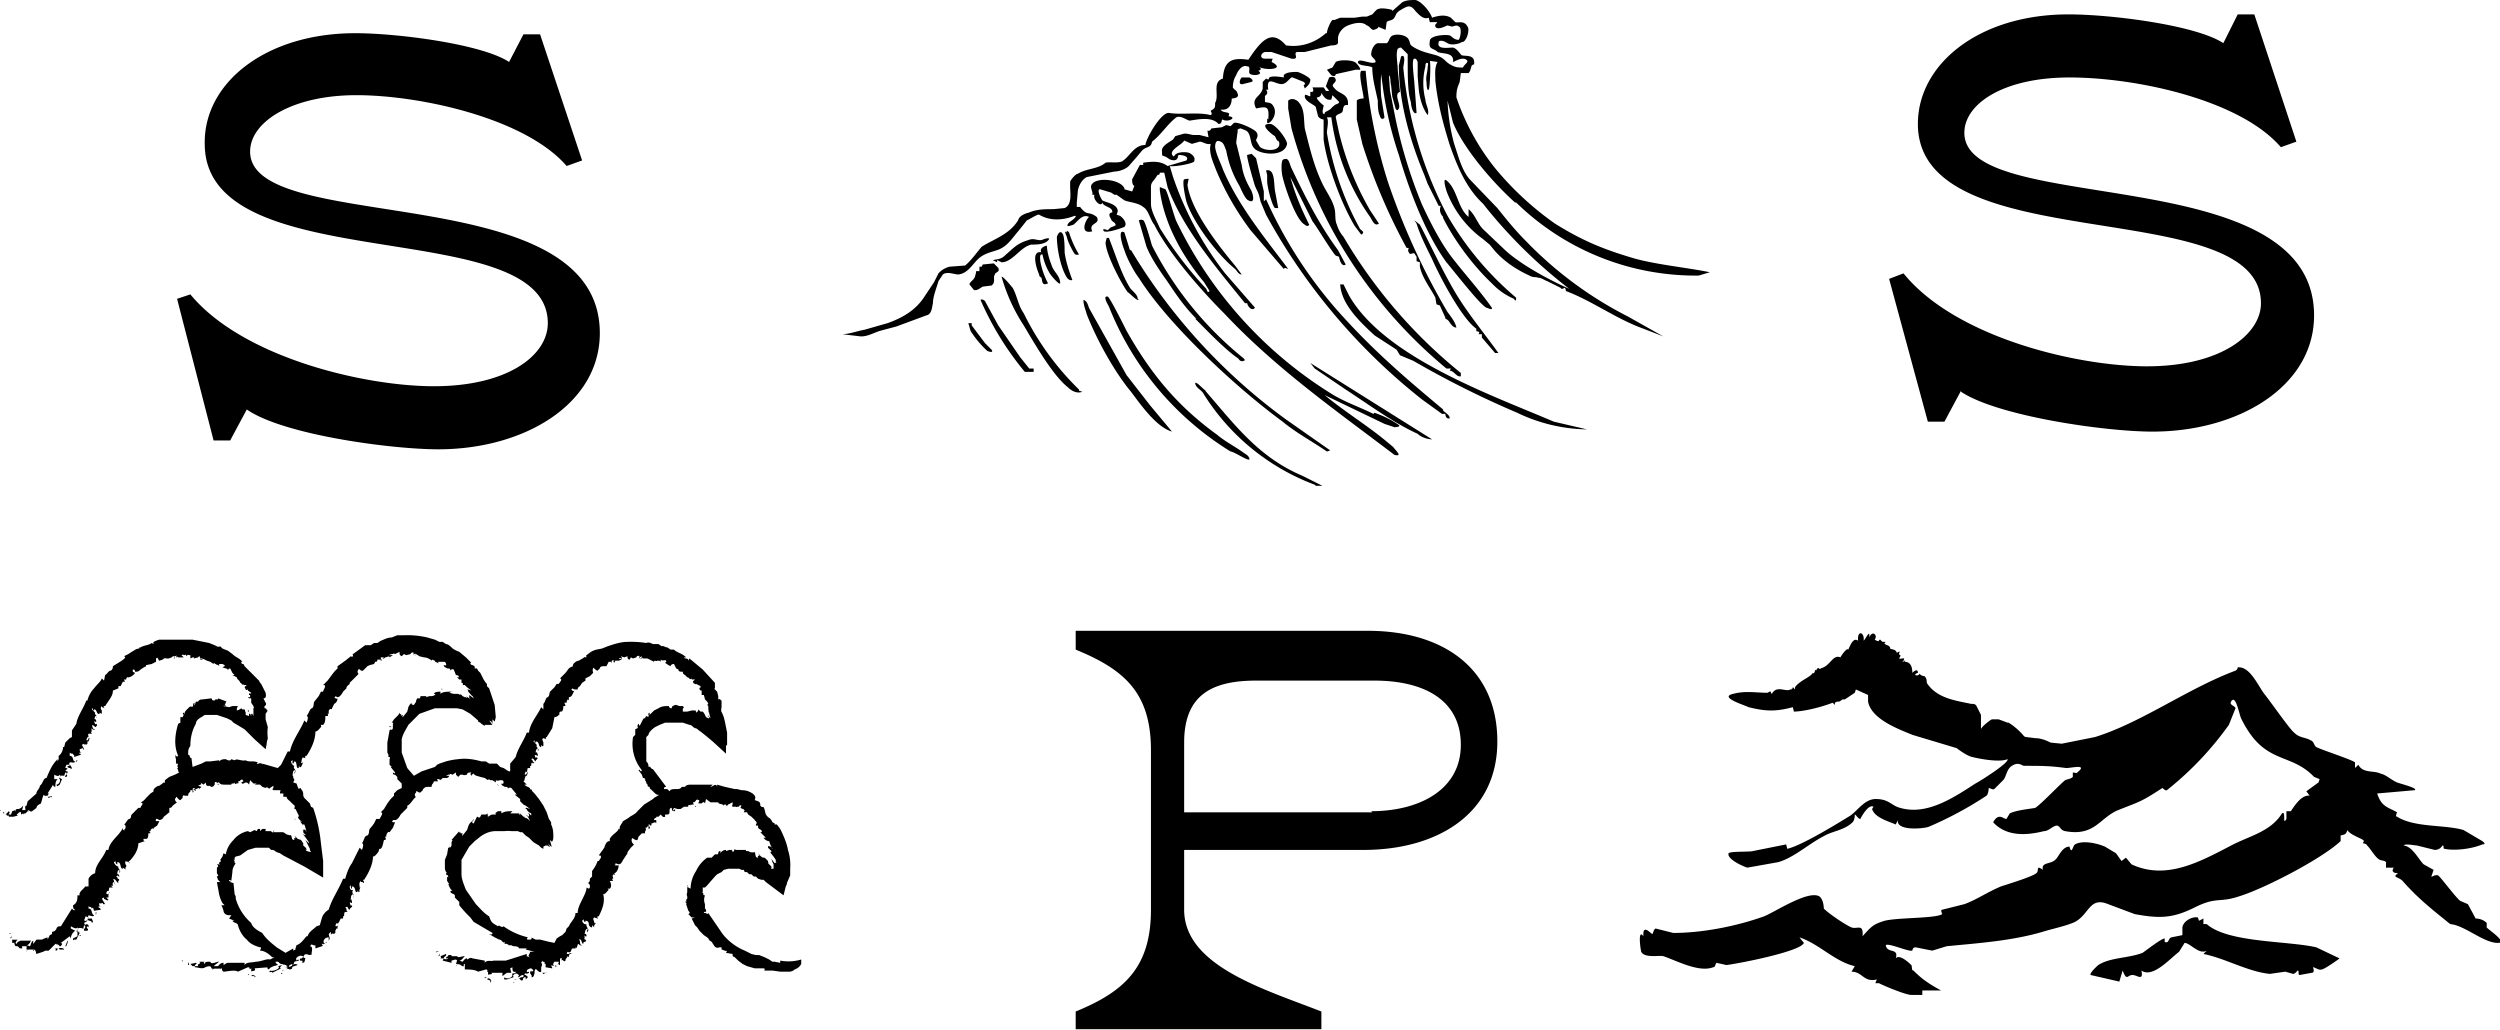 <svg class="icon--sps-logo" xmlns="http://www.w3.org/2000/svg" viewBox="0 0 225.9 93.1">
  <path d="m22.3 37-1.5 2.8h-1.5L16 27l1.2-.4c4.7 5.7 15.7 8.3 22 8.3 6.7 0 10.3-2.8 10.3-5.7 0-10-31-3.8-31-16.2C18.4 7.5 24 3 32.1 3 36 3 43.6 4 46 5.6l1.3-2.5h1.5l3.8 11.4-1.4.5c-3.7-4.3-13.2-6.4-19-6.4s-9.6 2.4-9.6 5.1c0 7.7 31.6 2.2 31.6 16.4 0 6.4-6.8 10.5-14.6 10.5-4.2 0-14-1.3-17.3-3.6ZM104 82.3V67.8c0-5.2-2.4-7.3-6.8-9.1V57h26.4c6.8 0 11.7 3.4 11.7 10s-5.5 9.8-12.1 9.8H107v5.4c0 5.1 7.3 7.2 12.4 9.2V93H97.2v-1.6c4.4-1.8 6.8-4 6.8-9.2Zm19.9-9c4.3 0 8.1-1.9 8.1-6s-3.4-5.8-7.8-5.8h-10.7c-4 0-6.5 1.3-6.5 5.6v6.3h17Zm53.3-38-1.5 2.8h-1.5l-3.5-12.9 1.3-.5c4.7 5.8 15.7 8.4 22 8.4 6.7 0 10.3-2.9 10.3-5.7 0-10-31-3.8-31-16.2 0-5.4 5.5-9.9 13.6-9.9 4 0 11.6 1 14 2.6l1.3-2.6h1.5l3.8 11.5-1.4.5C202.4 9 193 7 187 7s-9.5 2.4-9.5 5c0 7.7 31.6 2.3 31.6 16.5 0 6.4-6.8 10.5-14.6 10.5-4.3 0-14-1.4-17.3-3.6Zm-53.1 2.1c-1.2-.6-2.4-1-3.6-1.7A37.5 37.5 0 0 1 106.3 20c-.2-.4-.8-2.7-1-2.9l-.5-.2v.3c.4 3 2 5.9 4 8.3l.5.8c-.2.2-.2 0-.3-.2a35 35 0 0 1-4.2-5.5c-.3-.7-.8-1.5-.8-2.2v-1.5c0-.4.2-.5.4-.8l.2-.3c.1 0 .2 0 .2-.2h.4l.3 1.3c1.4 3.8 4.5 7.4 7 10.5h.2c0 .2.4.8.7.4l-2.7-3.1A29.9 29.9 0 0 1 106 16l-.3-1c.4.1 2-.2 2.2-.4.1-.3 0-.5-.3-.7-.2-.2-1-.2-1.3 0-.1 0-.2.3-.3.2-.5-.5.8-1 1-1.4l.7.3.7-.2c.3 0 .6.3 1 .2-.2.8.2 1.6.5 2.4a25 25 0 0 0 3.1 5.4l3 3.5.1-.1.3.1c-2.1-2.8-4.5-5.7-5.9-9-.2-.6-.6-1.3-.7-2 0-.4.1-.7.5-.5.3.1.4.6.5.8.2 1.1.6 2.2 1.2 3.2.1.2.5 1.2.8 1.3.7.4.4-.7.2-1-.4-.7-.7-1.4-.8-2.2l-.5-2 .1-.8c.1-.4-.1-.4.3-.5l.5.2c.6.4.2 1.4 1 1.8.7.4 2.5.5 2.7-.6 0-.4-1.1-1.9-1.6-1.8-1 0 .3 1 .5 1.1l.2.4s.2 0 .2.3c0 .8-1.6.6-1.8.2l-.3-.5c0-.2.3-.4 0-.8-.3-.3-1.6-.9-2-.8l-.3.3-.4-.1-.4.2-.9.1c-.1 0-.1.3-.4.2l.1.6-.8-.2h-.5c-.3 0-.7-.2-1-.1l-.7.2-.2.3c-.4.3-1.1.6-1 1.1 0 .5 0 .3.4.5l.3.2c.8.3.7-.3.8-.4.3 0 1 .1.7.5l-1.7.5c-.7-.5-1.4-.4-2.2-.3v.2h-.3l-.7 1.3c0 .2 0 .5.2.6l-.2.5-.7-.2V17c-.4-.8-2.4-1-2.9-.4-.3.3.1.7 0 1h.2c-.2.4.6 1.2.7.7.1.4 1 .4.9.9 0 0-.5 0-.1.6 0 .2.4.3.4.5.1.1-.4.2-.5.3l-.2.2s-.5-.2-.4 0c0 .4 1.7-.2 1.9-.3.3-.3-.1-.8-.4-1l-.3-.1.1-.3c0-.7-1.1-.8-1.4-1-.2-.3-.5-1-.2-1l1 .3.3.2h.2l.7.5c.5.2 1.2.2 1.7.6.5.3.6 1.1 1 1.6 1.3 2.6 4.3 6 6.3 8 4.7 5 10 8.7 15.4 12.8.8.2.1-.4-.1-.7l-.6-.5c-1.8-1.5-3.8-2.7-5.6-4.2l5.4 2.6.9.3s.6 0 .4-.2a9 9 0 0 0-2.2-1.1Zm-.8-31h-.3c-.3.3.3 2.4.2 2.5 0 0-.5 0-.6.2v1.7l.5 2.2a52 52 0 0 0 4 9.4c.4 0 0 .1.2.4.1.3.4 0 .5.1l.2.3v.4l.3.1v.4c.2 1 1 2 1.4 2.8l.1.6.3.1.5 1.1c0 .2 0 0 .3.3.2.3.4.6.7.6-.1-.5-.5-1-.8-1.4a63 63 0 0 1-5.4-11.8 47 47 0 0 1-2-10ZM132 34v-.3a45.3 45.3 0 0 1-10.6-12.3 3 3 0 0 1-.6-1.1c-.2-.4-.1-1-.2-1.4-.2-.9-.8-1.6-1.2-2.5-.7-1.5-1.1-3.2-1.5-4.8-.1-.8 0-1.7-.5-2.3-.2-.3-.7-.5-1-.2v.7l.3 1.8a42.7 42.7 0 0 0 14 21.7h.4l-.1.2c.4 0 .6.6 1 .5Z" class="cls-1"/>
  <path d="M118.4 8.3v.4c-.2 0-.5-.3-.5 0 0 .5 1 .8 1 1l.2.8c.1.2.4.3.5.3v1.8c.3 2.3 1.6 5.8 2.8 7.8l.6.8c.4-.2 0-.4-.1-.5a27 27 0 0 1-3-8.7c0-.4.2-1 0-1.4h.4a20 20 0 0 0 3.5 9c.2.3.4.9.8.6l-.8-1.2a26.2 26.2 0 0 1-2.8-7l-.3-1.4c0-.3.5-.3.6-.5.1-.2 0-.7.5-.6.1-1-.7-1-1.1-1.4-.5-.5-.2-.4 0-.8 0-.4-.3-.4-.6-.3l-.3.8.3.4c-.4.1-.3-.1-.5-.3h-1c.2.5-.1.4-.2.4Zm.6.5s.4 0 .4-.4c.2.3.4.7.9.6l.1-.4.6.6c0 .2-.3.2-.4.3-.5.4-.2.3-.8.6-.2.1 0 .2-.2.2-.2-.2 0-.5 0-.8-.1 0-.7-.6-.6-.7ZM130.4 37c-3.6-3-6.5-5.5-9.6-9a40 40 0 0 1-6.4-10l-.2.2v-.9l-.7-3-.4-.4-.4.1c-.1.1.6 2.5.7 2.8.3.7.3.5.5 1.4l.5 1.2a54.5 54.5 0 0 0 14.1 16.7l1.8 1.3h.3s0 .5.4.4c0-.3-.4-.5-.6-.7Zm-28.3-14.4-.5-1.6c-.7-.4-.1 1.4 0 1.6.2.7.9 2 1.3 2.5 2.7 4.3 8.9 10 13 13 1.2 1 2.7 1.8 4 2.7l.3-.1-4-2.8a52.1 52.1 0 0 1-14-15.3Z" class="cls-1"/>
  <path d="m121.9 26.7-.5-1h-.3c.1 1.8 1.8 3.4 3.1 4.6l2 1.3.3.5 1.2.5a86 86 0 0 0 9.4 4.7 15 15 0 0 0 6.3 1.5l-3-.7c-5.6-2.4-15.3-5.8-18.5-11.4Zm8.5-7c1 2 2.7 4.3 4.4 5.9a6 6 0 0 0 2 1.4s.2.4.2-.1a28.1 28.1 0 0 1-6.2-7.4 36 36 0 0 1-4-13.4c0-.1.3-1.3-.2-1l-.2.8c0 3.3 1 6.8 2.3 9.9l.3.8 1 2h.2c-.2.4 0 .8.2 1ZM112.5 41c-.8-.6-1.8-1.1-2.5-1.7-3.6-2.6-6-5.5-8.2-9.4-.2-.4-1.5-3-1.7-3.1-.5-.1 0 .7.1.9a27.1 27.1 0 0 0 11 13.1c.3 0 1.6.9 1.7.7 0-.2-.2-.4-.4-.5Zm-6.6-2-2-2.4-2.1-2.7-3.3-5.9c-.2-.3-.2-.8-.6-.9 0 .5.2.9.3 1.3.9 2.3 2.5 5.2 4 7 .9 1.2 2.3 3.2 3.7 3.6Zm14.8-15.9.3.1c0 .1.2 1 .6.7l-.7-1.3c-1.7-2.3-3-4.9-4.2-7.4-.2-.4-.2-1-.7-.8-.3 0-.2 1.3-.1 1.6.2.9 1.2 3.9 2 4.3.1.1.3.2.4 0-.7-1.4-1.3-2.8-1.7-4.3l2 4c.4.5 1.7 2.7 2.1 3.1ZM108 28.8c1 1 2.7 2.8 3.9 3.6.1.2.3.3.5.2.2-.1 0-.1 0-.2a31.4 31.4 0 0 1-8.3-10.2c-.1-.3-.6-2.2-.8-2.3-.2-.1-.3 0-.4 0l.7 2.4c.5 1.2 1.3 2.3 2 3.3.8 1.2 1.5 2.2 2.5 3.2Zm-10.5 6.4a25 25 0 0 1-5-6.9c-.5-.7-.6-1.6-1-2.3-.1-.1-.8-1-1-1a16 16 0 0 0 2 4.4c.9 1.5 2.6 4.5 4 5.6.3.3.8.6 1.3.4l-.3-.1Zm11.5.1c-.2 0-.8-.8-1-.7 0 .4.5.6.7.9a20.2 20.2 0 0 0 10.1 8.3l.1.1h.6l-1.8-.9c-4-1.7-6.1-4.6-8.8-7.7Zm26-3.4h.4c-1.3-1.8-2.7-3.5-3.8-5.3-1.2-2-2.2-4.2-3.3-6.3l-.5-.4.2.3c.3 1 .9 2.2 1.4 3.2.7 1.6 2.7 5.4 4 6.3v.2c.1.1.4 0 .2.3h.3v.3l1.2 1.4ZM113.5 9.8c1-.2 1.2-.2 1.1 1l-.1-.1v.4c.2.2 1.1-.8.5-1.6-.2-.3-.6-.2-.7-.3v-.5c0-.1.4-.2.1-.6h.2c-.2-1.3.6-.5 1.2-.5.5 0 .8-.7 1-.6l1 .4c.3.3 0 .2 0 .3l.1.3c.2-.2.5-.4.5-.8 0-.2-1-.7-1.2-.7-.3 0-1 0-1.2.3V7s-1-.2-1.3 0l-.1.2-.2-.1-.3.3V8c-.2.8-1.1.8-.6 1.8Zm5.3 23.5 2.8 1.9c2 1.3 4.3 3 6.5 4 .3.3.9.5 1.3.5l-11-6.9.4.5ZM107 16.2c-.2.2.1 1.6.2 2 .6 1.9 2.8 4.8 4.4 6.1.2.2.3.5.6.5l-.6-.8c-1.5-1.8-4-5-4.3-7.3l.1-.5c0-.1-.3 0-.4 0Zm-18.8 8.4-.1.4c-.1.3-.5.5-.5.7l.4.5c.3.1.6-.2.8-.3l.8-.1c.4-.3.1-.7.3-1 0-.2.5-.2.3-.6l-.4-.4-1 .1-.1.2h-.2v.4h-.3Zm4.8 8.7-.8-1-2-2.9-1.2-2.2c-.1-.1-.3-.2-.4-.1a27 27 0 0 0 4 6.5h.8v-.3H93Zm1.7-11.1c-.4 0-.8.3-.6.6-1-.2-.4 1.6-.2 2 0 .2.1.2.2.3.1.2 0 .8.6.5a7 7 0 0 1-.7-2c0-.2-.1-.7.2-.6.1.5.3 1.1.6 1.6 0 .1.9 1.2 1 1 0-.7-.6-1-.8-1.7-.2-.5-.4-1.2-.4-1.7Zm8.1 4.8c0-.4-.5-.7-.7-1-.8-1.3-1.3-3-1.9-4.5h-.2l-.1.4c0 1 1.4 3.7 2 4.5.2.1.8.8 1 .7ZM94 21.7c-.4 0-.6-.2-1.1 0-1 .3-1.3.7-2 1.3-.4.4-.6.4-1.2.5l.4.2v-.2l.4.2c1 0 1.7-1.4 2.7-1.6.5 0 1.3 0 1.6-.5 0-.2-.7.1-.7.1Zm28.4-16.1c-.4-.2-1.4-.2-1.7 0l-.3.5-.5.2.4.5c.4.2.4-.1.4-.1l1.8-.4h.4c.1-.1-.4-.7-.5-.7ZM95.5 21.4c0 1 .3 2.6.8 3.5.1.2.3.5.6.4-.3-.8-.6-1.7-.7-2.5 0-.3 0-1.5-.2-1.7-.2-.3-.4 0-.5.3Zm19-5c0 .4.4 2.1.7 2.4h.3l-.3-1.6c-.1-.7 0-2-.8-1.8l.1.4v.6ZM89 31l-1.2-1.6v-.2h-.3l.2.7a9 9 0 0 0 1.5 1.8c.2.1.6.2.4-.1L89 31Zm8-8.2c.1 0 0 .3.5.2a9 9 0 0 1-.9-2c-.3-.3-.2 0-.2 0-.1 0-.3-.3 0 .4.1.5.4 1 .6 1.4Zm16.1-15.4c.2-.1 0-.3-.2-.4h-.7c-.2.2-.3.7.1.6l.8-.2Z" class="cls-1"/>
  <path d="M137 18.3a23.2 23.2 0 0 0 16.5 6.6l1-.3c-1.9-.4-5-.7-7-1.3-2.7-.8-4.6-1.6-7-3.1a27.6 27.6 0 0 1-5.4-5 21 21 0 0 1-3.5-6.4c0-.7.1-.9.3-1.4l.1-.8h.7c.2-.2.2-.5.3-.7l.2-.1c.1-.9-.7-.7-1.1-.8-.1 0-.4-.6-.8-.7-.5 0-1.5.2-1.3-.5 0-.2.5-.1.6 0l.2.1c.3.2.8.1 1.1 0l.2-.1s.2 0 .3-.2c.2-.2.4-1 .2-1.2-.3-.6-.9-.3-1.1-.4l-.4-.4c-.5-.3-1.1-.2-1.7 0-.2-.6-1-1.5-1.5-1.6-.4 0-1 0-1.3.3l-.8.7V.9c-.3-.1-1-.2-1.2-.1-.2 0-.4.3-.6.5l-.5.2h-.4l-.7.1h-1.3l-.5.2h-.2c-.2.2-.5.9-.5 1.2h-.1c-1 .9-2.3 1.3-3.6 1.1-1.3-1.5-2.2-.5-3.4 1.3-1.4-.2-2.2 0-2.3 1.7-1 .3-.3 1.5-.7 2.2 0 .4 0 .5-.4.7 0 .1.2.3 0 .4-1.2-.3-2.6 0-3.8-.2-.7 0-2 2.2-2.1 2.9-1 0-1.4 1-2 1.4-.3.3-1.2.1-1.6.2-.7.6-1.7.5-2.5 1-.2 0-.6.5-.7.7v.5c0 .5.2 1.6-.5 1.9l-1 .1c-.8 0-1.5 0-2.2.3-.4.1-.9.3-1 .7-.8 1.3-2.2 1.7-3.3 2.4-.5.6-1 1.3-1.5 1.7h-.1l-1.3.1a2 2 0 0 0-1 .6l-.4.8-.8 1.2c-.8 1.3-2 2-3.4 2.5l-2.1.6c-.6.1-1.4.4-2 .4l1.7.2c.6 0 1.1-.3 1.7-.5l1.5-.4 2.7-1c.5-.1.5-.7.6-1.1 0-.6.3-1.3.5-2l.4-.6c.4-.3 1 0 1.4 0 .9-.1 1.3-1 1.9-1.5.5-.4 1-.5 1.6-.7.9-.3 1.3-1 1.9-1.7l.8-1c.1 0 1-.6 1.1-.5 1 .6 2.2.5 3.2.1.4 0-.5.6-.5.6-.4.5.1.3.4.2.4-.3.8-1 1.4-.7-.4.4-.8 1.6.3 1.3-.4-.8.8-.6.4-1.3-.8-.6-.8 0-1.5-.9h-.3v-.4l.1-1.1c.1-.5.4-1 .8-1.2l1-.2 1.5-.3c.4 0 1-.2 1.3-.5l.7-.8.5-.6c.4-.4.8-.2.9-.8.8-.6 1.4-1.6 2.2-2.2.4-.2 1 .3 1.2.3.7-.1 2-.4 2.6.3.4 0 .2-.4.4-.4.4.3 1.4-.2.5-.3.3-.5-.5-.2-.7-.6.7.1 1-.4 1-1 0 0 .8 0 .5-.5 0-.2-.3-.3-.4-.5 0-.4.1-.8.3-1.1.1-.3.5-1 1-.8.4 0 0 .6.3.7.4.2 1.2 0 .7-.3.3-.1.3-.2 0-.4.5.4 2.6.3 1.2-.4l.1-.3h-.7c-.5 0-.4-.5 0-.6h.6l1.8.6c.8.1.1-.5.5-.6h.7l2.4-.6c.2 0 .5 0 .6-.2v-.4c0-.5.4-1 .9-1.2.5-.2 1.3-.4 1.7 0 .2 0 .4.4.6.4.1 0 .6-.2.4-.3l.7.3.1-.7c.2-.2.5-.1.7-.4l.2-.4.2-.2c.7-.4 1-.7 1.5 0 .3.3.7.8 1.2.6l.1.4h.6c.2.1-.2.1-.1.4.2.4 1-.1 1.1-.1l.4.1c.1 0 .5-.2.6 0 .3 0 .2 1 0 1.2-.4 0-.6-.3-.8-.4-.4-.1-1.8 0-1.8.5-.1.7.1.6.6.9l.1.1c.5.2 1.5 0 1.4.9.1 0 .8-.5 1.2-.2.3.2-.2.4-.3.7-.5 0-.7 0-1.2-.3s-.4-.5-1.2-.8c-.7-.2-1.3-.3-2-.7-.5-.3-.3-.3-.5-.7-.2-.5-1.3-.6-1.6-.3-.2.2-.2.5-.4.6h-.8c-.4.1-.6.7-.6 1 0 .3.4.4.4.7-.3.3-1.5-.4-1.6 0 0 .4 1.1.3 1.3.5 0 1 .3 2 .5 3 0 .4 0 1 .2 1.4.1.4.4.2.4.1l-.3-1.9a14.5 14.5 0 0 1 0-2l.2 1.5a33.2 33.2 0 0 0 1.4 5.8c.9 3.1 2.4 7.1 4.3 9.7.6.7 3 3.8 3.6 4.1.1 0 .6.3.5 0-1.2-1.7-2.6-3.2-3.8-4.8-1-1.4-1.8-3-2.5-4.5a43.5 43.5 0 0 1-2.6-8.8l-.3-1.5-.1-1.4c.2.2.1.6.2.9l.1 1 .3 1.1c.1.2.2.2.3 0 .2-.4-.5-1.3.1-1.5l-.2-2c0-.6-.2-1.4 0-1.9l.2-.1h.1l.6.6v.7c0 1 0 2.5.2 3.3l.1.4c0 .3.2 1.1.5.9l-.1-1.4-.1-1.3c0-.3-.3-2.2 0-2.2.2 0 .2.1.3.3v1.3l.1 1.2c.1.8.3 1.6.8 2.3.2-.4-.2-1-.2-1.4a6 6 0 0 1 0-3c0-.1 0-.4.2-.3.1 0 0 .3 0 .4 0 .4-.2.9-.1 1.3 0 0 0 .9.2.7.1-.1.2-2.3.1-2.6l.7.1c-.3.5-.2 1.2-.2 1.7.2 2 .7 3.9 1.3 5.8.7 2 1.5 3.9 3 5.3a44.2 44.2 0 0 0 7.8 7.7c-1.8-.8-4.4-2.2-5.8-3.5l-2-1.9c-.5-.5-.7-1.3-1.3-1.8v.7c-1-.8-1-2.5-2-3.3-.4-.3 0 1 .1 1.2a9.4 9.4 0 0 0 3.2 4.1l.6.5.5.6c.9 1 2 1.7 3.1 2.2.3.2.6.1.8.2.3 0 .5.2.8.3l1.2.6.1.1c.3 0 .3-.3.4.2 2.4.9 4.5 2.5 7 3.4l1.8.7-3.2-1.8a34.6 34.6 0 0 1-9.2-6.8c-1-1-1.8-2-2.6-3l-2.5-2.6c-.7-.8-1-2-1.4-3.2a17 17 0 0 1-.6-3.9l.5 2c1 2.4 3.6 5.4 5.6 7.2ZM101.4 15Zm-7.9 4h.1Zm105.9 64.5h-.3V83l-.4.2-.1-.3c-.5-.1-1.3.3-1.4.9v.7l-1 .2c-.3.1-.2.6-.6.4v-.3c-.3 0-1.7 1.1-2 1.3-1.3.5-2.9.4-4 1.1 0 0-.8.7-.7.9l2.6.6.3-1c.4 1 .4.4.9.4.4 0 1 .6.8-.4 1 .7 2.5-1 3.4-1.7l.5-.8c.5 0 1.3 1.1 2 .7l-.3.3c2 .4 4 1.6 6 1.8l1.4-.2.7.2c.2 0 .4-.3.4-.3.2 0 0 .4.2.4l1.1-.2c.3 0 .1-.5.1-.5.2 0 .5.3.8.2.2 0 1.5-.9 1.6-1l-2.1-1c-2.6-.6-8-.4-9.9-2.1ZM170.5 58Zm11.7 7.6ZM164.8 60Zm10.5 2.4Z" class="cls-1"/>
  <path d="M224.7 83.7v-.3c-.4-.4-.9-.4-1-.4l-.7-1.3-.7-.3c-.4-.3-1.8-2.2-2-2.3-.3-.1-.6.2-.6.1l.2-.6-.9-.5c-.5-.5-1-1.6-1.8-1.7.1-.2 1 0 1.2 0l1.6.4c.5 0 .7-.4.7-.4.2 0 0 .3.2.3.9.2 2.5 0 3.4-.4.1 0 .4 0 0-.3l-1.7-1c-1.7-.5-4.4-.2-6-1.2-.2 0 0-.4 0-.4-.9-.5-1.4-.5-1.8-1.7l3.4-.3c.3-.2-1.4-.6-1.6-.7-.5-.2-1-.7-1.5-.8-.6-.3-1.6 0-2-.8l-.3.3v-.5c-.1-.2-3.2-1.2-3.5-1.4-.2-.1-.2-.5-.5-.6-.5-.3-1-.2-1.5-.7-.4-.3-2.2-2.9-2.7-3.5-.6-.8-1.3-2.5-2.4-2.4 0 0 0 .2-.2.3-4.3 1.6-8.5 4.7-12.7 6l-3 .6-1-.1c-.4-.2-.9-.4-1.4-.4l-.8-.1c-.2 0-.3-.2-.4-.3a6 6 0 0 0-1.2-1h-.1l-.8-.3h-.6c-.1 0-1 .7-1 .9v-1.3l-.4-.8c-.1-.2-.3-.2-.5-.2-1.4-.3-3.1-.5-4-1.9 0-.2 0-.4-.2-.6-.1 0-.5-.1-.4-.3-.1.4-.8.2-.2 0 0-.4-.3-.2-.5 0 0-.6-.2-1-.7-1 .2-.3-.2.1-.2 0l.1-.1c.2-.4-.2-.1-.4-.2.3-.5 0-.1 0-.5.2-.2-.1-.1-.2 0-.1-.4-.6-.3-.6-.4 0-.4-.8-.3-.4-.6-.4 0-.3 0-.5-.2-.2 0 0 .3-.5 0 .3-.4-.2-.9-.5-.2.1-.8-.3.1-.5.3.1-.8-.6-1-.5 0-.5-.4-.8.7-.9.8-.1-.2-.6.5-.7.7-.7-.3-.9.8-1.8 1 0 .2-.3-.2-.2 0h-.1l-.1.2c-.1-.3-.1.4-.3.2-.2.4-1.2.7-1.6 1.3 0 .4 0 .1-.2 0 0 .1-.2.4-.1.1-.4.5-1.3-.4-1.8.5-.1-.1-.1-.3-.2-.2l-.2.1c-1 0-2-.2-3.1.1-1.3.3 1 1 1.4 1.2 1.6.4 2.5.4 4 0l.1.4c.7 0 2.2-.3 3.5-.8v.1-.1l.2.2v-.2l.2-.1h.2l.3-.2h.2l.9-.6.1-.3 1.1.5v.6c.3 1.6 2.8 2.5 4 3l4 1.2s.9.7 1.4.8c.8.2 2.5.5 3.2.2.2.3-2.5 2-2.9 2.2-2 1.3-4.4 2.9-6.8 2.2-.8-.2-1-.8-2.2-.8-1 0-1.6 1-2.3 1.5-1.3.8-4.4 2.7-5.7 3l-.1-.4-3 .6c-.3.1-2 0-2.2.2-.2.5 1.3 1.2 1.7 1.3l2.8-.5c1.4-.4 2.8-1.7 4.2-2.4.7-.4 1.8-.5 2.5-1.2.2-.2.2-.6.2-.7.1 0 .3.4.5.4 0 0 .7-1.4 1.2-1.1 0 0-.2.2-.1.3.3.7 1.4 1 2.1 1.3l.2-.4c-.2 1 2.3.8 2.8.6a33 33 0 0 0 5.2-2.8c.2-.2.2-.7.2-.7.1 0 .4.2.5.1l.8-.8c.3-.3.3-1 .8-1.3.6-.4.9 0 1.1 0 1.6 0 2.3 0 3.8.2.5 0 2-.4 1 .4 0 .1-.3 0-.4 0v.4c-.2.2-.5.2-.7.3-.6.5-2.2 2.2-2.7 2.5-.5.1-1.7.2-2.3.5l-.3.5c-.3 0-.7-.6-1.2.3 1.2 1.3 3 1.2 4.6.8.4 0 .7-.4 1.1-.5.4 0 .3.4.8.5 2.7.5 3.1-1.2 4.8-1.9 2-.8 2-.7 4-2 0 0 .3.3.4.2a29 29 0 0 0 5.6-5.9l.6-1.5c0-.2-.6-.3-.4-.6.4-.7.7 1 .9 1.5 2.1 4.3 4.4 3 6.6 5.3l.5.2-.1.3-1.1.8.3.4c-.7-.1-1.3.8-1.7 1.4h-.4v.7c-.4.7 0-.8-.4-.5-1 1.6-2.8 2-4.4 2.8-2.9 1.5-6 3.3-9.2 1.8l-.5-.6-.4.3-.5-.7-1-.6c-.7-.3-2-.6-2.7-.2-.2.1-.3 1-.5.2-.7 0-1 1-1.3 1.2-.4.4-1.3.2-1.1.9-.7-.5-.3.1-.6.3-.3.3-2.6 1-3.2 1.2-1.2.5-2.2 1.2-3.3 1.6l-2 .5c-.2 0 0 .4 0 .4-.6.4-4 .3-5.2.6-1 .3-1.2.5-2 1.4.1-1.2-.5-.6-1-.8-.5-.2-2-1.2-2.5-1.7 0 0 0-.8-.4-1.1-1-.6-4 1.4-5 1.8-2.5.9-5.6 1.5-8.2 1.5l-1.6-.4c-.2.1-.2.4-.3.5-.1 0-.9-1-.8.2-.5-.7-.3 1-.2 1.4.3.6 1.6.3 2 .4 1.2.4 3.2 1.5 4.5 1 .2 0 .2-.3.3-.4l.9.2c.9-.1 6.7-1.2 7-2l-.4-.5c1.8.6 3.2 2.2 5 2.6l-.3.5c1 0 1.1 1 2.3.7-.3.6 0 .2.3.4.4.2 2.3 1 2.8 1h1v-.4h1.7c-1.1-.6-1.7-1-2.5-1.8-.2 0-.1-.4-.2-.5-.3-.3-1.1-1-1.4-.6.3-1-.8-.4-.9-1.2.3-.2 2 .6 2.4.5 0 0 0-.3.3-.3l1.5.3 1.3-.4c3.1-.3 6.1-.5 9-1.4.7-.2 2-.5 2.6-.8 1.3-.7 1.3-2.3 3-1.6l2.4.9c2.2.4 3.4.4 5.4-.6 2-1 2.2-.4 4-1 2.3-.7 7.5-3.4 9.2-5v-.5c.2-.1.5 0 .6-.5.3.5 1.5.8 1.5 1l-.1.2s.3 0 .4.2c.3.3.7 1 1 1.2.2.2.5.1.7.3v.5h.7s-.4.5.4.5c-.6.4 0 .3.4.7 1.4 1.6 2.7 2.6 4.3 3.9 1.3.1 3 1.7 4.3 1.7 1 0-1-1.3-1-1.4Zm-53.3-24.6Zm11.4 6.7Zm-9.3-5h-.1Zm-3.2-3.1v-.1.1Zm-2.4 0Zm-.1-.2v.2-.2ZM29 62.5Zm13.3-.2Zm-1.5.1Zm-5 7.9Zm6.8-7.3Zm-1.2-4h.1-.1ZM40 60h-.2.2Zm-.1 2.2.1.1c-.2 0 0-.1-.1 0Zm-4.7 3.4v.1h.2l-.2-.1zm28.2-3zM61 58.7Zm-10.6 3.1v-.1Zm6.9 4.2Zm6.6-1.7ZM62.8 62ZM42 74.5h-.1v.1-.1Zm.8-.5-.2.3.2-.2Zm1.3-.3ZM59.8 60Zm4 4.5-.1-.2.1.2Zm-3.3-.7v.2-.2ZM0 73.2c.1.2 0 0 .1 0H0Zm6.5-3.9Zm-2.1 2.9Zm17.8-9.8Zm.5 2.1c0-.1 0-.1 0 0ZM4.3 72Zm16.8-12.9h.1-.1Zm-10.1.6Zm11.6 3.2zM4.4 72.1l.2-.1s0 .1.1 0c0-.1-.2 0-.4 0l.1.1ZM1 73.4Zm-.5.3H.3Zm-.2-.2c.2 0 0-.1 0-.2v.2Zm4-1.4h-.1v.2-.2Zm.5-.8v.4-.4Zm.9-.5v-.1Zm-.1-.4Zm-.1.1h.1-.1ZM7 68.7l-.1.2v-.2Zm.3-.8h.1Zm12.5-7.7h.1-.1zm2.7 4.1-.1-.2v.2Zm-3.1-1v.1-.1zM1 84.4c0-.1 0-.1-.2 0 0 .1 0-.2.2 0ZM12.5 73v.1-.1ZM.9 85Zm4.4 1v-.2.1Zm19.4-14.6ZM5.3 85.6ZM22.8 75Zm3.9-1.2Zm-21.3 12h.4c0-.1-.3-.2-.5-.1Zm3.9-4.1ZM8.2 83Zm-6.6 2Zm20.5-16.2h.1Zm3.3 2.9ZM1 84.7l.1-.2-.2.3.2-.1Zm4 1c0 .1.1.1 0 .2.2 0 .2-.1.2-.2h-.1Zm1-.2c0-.1.2-.4.1-.5l-.2.5Zm1.2-1v.1c.2-.1.1-.1 0-.1Zm0-.3H7c.1.2.2 0 .2 0Zm0 0Zm1.4-1.6c.1.1 0-.2.1-.2v.2Zm.4-1 .2.1-.1-.1Zm12.5-10.8.1-.1h-.1v.1zm5.1 3.2h.1c0 .1-.1 0-.1 0Zm-.3 1.5h-.1l.1.3v-.3zm-9.9 11.3c.3.2 0 0 .2 0h-.2Zm30-13.3Zm1.1-.2Zm-13.4.7v-.2.1Zm13.8 0ZM22.8 88Zm6.8-2.8Zm-6.9 3h.3v.1c.2 0 0-.2-.2-.2Zm-4.7-1Zm-.8.2H17Zm10.5-.6h-.1Zm-5.1 1.4h.1-.1Zm-5.6-1c.2 0 0-.2 0-.3v.3Zm5.5.8-.1.1h.2-.1Zm1.5-.1-.5.2.5-.2Zm1.4 0v.1c.1 0 .2 0 0-.1Zm.1-.2c0 .1.1 0 .2 0h-.2Zm.2 0Zm2.7-1.4.3-.2-.3.2Zm1.1-1.2-.1.1h.1s0-.1 0 0ZM45 70.9h-.1l.2.1-.1-.1zm-4.4 5.6v.1h.2l-.2-.1zM39.4 86c.1.2 0-.1.2 0 0-.1 0-.1-.2 0Zm27.7-12.7zM39.6 86.6h.1Zm4.5 1.7Zm24.5-12.8ZM44 88.5c.2 0 .2.2.3 0v.3c.2-.2 0-.4-.2-.4Zm0 0Zm4.4-.4h-.1.1Zm2-.7Zm12.7-16.5h.1ZM40.4 86.5Z" class="cls-1"/>
  <path d="m70.5 87-.5-.1h-.2l-.3-.2-.4-.2-.5-.2h-.3l-.4-.1-.6-.3a5 5 0 0 1-2-1.5L64 82.5c0 .1-.2.1-.2 0h-.2c0-.1.2-.2.2 0v-.3l-.1-.1v-.4c-.1-.3-.1-.5 0-.8-.3 0 0-.2-.3-.3h.1v-.4h.2l.2-.2.7-.8.2-.2.2-.1.2-.1.2-.2.4-.1h1l.2.1h.2l.1.2h.2l.2.2h.2l.2.2h.2l.2.2.3.1h.2l.2.2 1.6 1.2.2-.8.1-.2v-.1l.3-.7v-.6a4.4 4.4 0 0 0-.2-1.7c-.1-.6-.4-1.3-.7-1.9l-.3-.4H70v-.1l-.2-.1c-.1-.2-.2-.4-.5-.5h.1c-.3-.2-.2-.4-.4-.9 0 .1-.1 0-.2 0l-.1-.1c0-.2 0-.3-.2-.4 0 0 0 .1 0 0l-.3-.1c0-.1.2-.3-.2-.6-.3-.2-.6-.3-1-.3l-.4-.1h-.2l-.9-.2-.7-.2v.2c-.1-.4-.4 0-.6 0l.2-.2h-1.9c-.2 0-.5 0-.6.2h-.3c-.1.2-.3.2-.5.2-.3 0-.5 0-.6.2l-.2-.2H60c0-.2.1-.2.2-.2L59 69.5c-.2 0-.2-.3-.4-.2 0-.3-.1-.4-.2-.5v-2.2l.2-.2c0-.2.3-.5.6-.7l.4-.2.5-.2h1.6l.6.2c.2 0 .3.2.5.3.2 0 .3.2.5.3l.5.4.6.5 1.2 1.1v-.7l.1-.1v-1.1l-.2-1-.1-.4-.2-.5v.1a1 1 0 0 1 0-.5v-.6c-.1 0-.1-.2-.3-.1v-.3l-.1-.4s-.1 0 0 0l-.2-.2c-.1-.1 0-.1 0-.1v-.5l-1.1-1.2-1.2-1-.1.2c0-.3-.3-.1-.4-.3h.2c-.4-.4-.8-.4-1.1-.7h-.3l-.3-.2c-.2 0-.4-.2-.5-.1l-.3-.2H59c-.2-.1-.4-.2-.6-.1a9 9 0 0 0-1.7-.1c-.6 0-1.2.2-1.8.4l-.5.2-.5.1a2 2 0 0 0-.5.2l-.4.3c-.1.1 0 .1 0 .2-.2 0-.1-.1-.2 0l-.5.3c-.2 0-.4.2-.5.3 0 .1-.1.2 0 .2a1 1 0 0 0-.4.2l-.3.4-.5.5c.3.1-.1.4-.1.5h-.2l-.2.3-.4.4c-.1.2 0 .3-.2.5-.2 0-.2.4-.4.6v.5l-.2-.2c-.3.7-1 1.4-1.1 2.3h-.2c-.3.8-.8 1.4-1 2.2l-.5.6v.7H46l-.2-.1a2 2 0 0 0-.3-.2l-.3-.1-.3-.3h-.7l-.3-.2h-.4c-.7-.2-1.4-.3-2.1-.2a6 6 0 0 0-1.1.2l-.6.2-.2.1-.2.2-.6.2-.6.2-.7.4-.6-.7-.5-1.4v-1.2c.1-.5.4-.9.6-1.3l1-1 1.4-.5h2l.5.1.7.4.7.6v.1l.2.1.1.1.3.2v-.1h.7l-.3-.4.2.1.1.2s.1 0 0 0V65l.2.2.1-.4-.1-1.1-.4-1.2-.1-.3-.2-.2v-.2l-.1-.1-.2-.3-.3-.6-.2-.2-.1-.2h-.2c0-.2 0-.2-.2-.3 0 0-.2 0-.2-.2h.1l-.5-.5-.6-.5a3 3 0 0 1-.6-.3c-.2-.2-.4-.4-.6-.4L40 58h-.3l-.4-.2-.7-.2a8 8 0 0 0-2.1-.2h-.6l-.5.2c-.4 0-.7.2-1 .3l-.3.2h-.3l-.3.2H33l-1.1.8c-.1.1 0 0 0 .2-.2.1-.1 0-.2 0l-.5.4-.7.5v.2l-.3.3-.3.4-.3.4-.4.4c.4 0 0 .4 0 .6H29l-.2.4-.4.5c-.1.2 0 .4-.2.6-.2 0-.3.5-.5.7.2 0 .1.4 0 .6l-.2-.2c-.3.8-1.1 1.8-1.3 2.8H26l-.6 1.2-.3.3-1.4-.4v.1c-.1-.3-.4 0-.5-.1l.1-.1c-.4-.2-.8 0-1.1-.2-.4.1-.8-.2-1 0l-.3-.1c-.1.2-.3.1-.5 0-.2 0-.4 0-.6.2v-.1l-.8.1h-.4l-.4.2-.8.3-.1-.8c-.2 0-.1-.3-.3-.3 0-.4 0-.5.2-.8 0-.8.2-1.5.5-2 0-.3.3-.5.5-.6l.3-.2h1.1l.9.3.2.1.2.1.2.2 1 .6.9.9 1 .9.1-.5v-.1l.1-.4a3.9 3.9 0 0 1 0-1L24 65v-.5l.2-.3c-.2 0 0-.2-.3-.2v-.2c.1 0 .2-.2.1-.3l-.1-.2-.1-.2c.1 0 .3 0 .2-.5l-.4-.8-.1-.1-.1-.2-.3-.3-1-1c.1 0 0 .1 0 0L22 60c-.1 0-.2 0-.2-.2h.1c-.2-.3-.6-.4-.9-.7l-.4-.3-.5-.2-.2-.2c-.2.1-.3 0-.5-.1l-.5-.2-1.5-.3h-3a2 2 0 0 0-.5.2c-.1.1 0 .2 0 .2l-.2-.1c-.2.2-.7.2-1 .4 0 0-.2 0-.1.1-.3 0-.5.2-.7.3l-.3.2-.4.2c.3.1-.1.3-.2.4l-.8.5c0 .1 0 .3-.2.4-.2 0-.3.3-.5.4l-.1.5-.2-.2c-.1.3-.4.5-.7.9-.3.3-.5.7-.6 1.1h-.1c-.3.8-.8 1.4-.9 2.1l-.4.6v.6l-.2.1-.4.4-.1.4h-.1c0 .2-.1.6-.4.8v.3l-.1.2v-.2c-.5.5-.7 1-1 1.7-.3 0-.3.5-.6.7 0 .3-.4.5-.3.8v-.1l-.8.7-.1.4c-.2 0-.1.3-.1.4H2l.1-.4-.2.2-.2.1c-.2 0-.3 0-.3.2 0 0-.1 0 0-.1l-.3.1-.1.3h.2-.4v-.1c.1 0 .1-.1 0-.2l-.3.3s.2 0 .1.1h.2v.1h.4l.4-.1-.1-.1c.1 0 .2-.3.4-.2v.2l.2-.1v.2c0-.1 0-.2.2-.2l.2-.2c.3 0 0 0 0-.1.2 0 .2.2.4.1l.4-.3c0-.2.2-.3.4-.4l.2-.7c.1-.2.2.2.2 0h.2s.2-.3 0-.2l.5-.8s0 .2.2.2c0-.2 0-.5.2-.7h-.3V70c.2.1.4.2.5 0 .2.2-.2.4 0 .4.1.2-.1.5-.3.5.1.3.2 0 .3 0l.2-.5-.2-.1c0-.3.3-.2.4-.2l.1-.3c.3.1-.1.3 0 .4H6c.2-.2-.1-.2 0-.4l.1.1v-.2H6c-.2-.2 0 0 .1-.3 0-.1 0 .1-.1 0-.2 0 0-.2 0-.3h.3s-.1.2-.2.1c0 .3.3.1.3.3.2-.1 0-.2 0-.3 0 0 0-.1-.1 0-.2-.6.4-.1.5-.4-.3 0-.1-.5-.5-.5V68c.2.2.3 0 .3.2h.1v.2l.6-.2c0-.2-.2 0-.1-.2h.2c-.2 0-.2-.2-.2-.3l.3-.1v.2c0-.2.1 0 .1-.1l-.2-.4.2-.1v.2c0-.3.2 0 .3-.2V67H8l.1-.3c-.2 0 0 0-.2.2-.2 0 0-.2 0-.3.2.1 0-.2.1-.3h.3l-.1-.2c.2.1 0-.2.1-.3 0 .1.2.2.3.1-.3 0-.2-.3-.3-.3.1-.2.2.1.4.1-.1-.1.2-.1 0-.3-.1.1-.1 0-.2-.2.1-.1 0 .1.2 0 0 0 0-.3-.2-.2.1 0 0-.3.2-.3.1 0 0 .2 0 .2.2-.2-.2-.3-.1-.5l-.3-.3c.2-.3 0 .1.2.1v-.1c.3 0 .2.5.5.4v-.1l.2.1v-.3s0 .1 0 0c0 0-.2-.2 0-.4 0 .2.2.1.2.2.1 0-.1-.1 0-.2h.1l.4-.6c.2-.3.3-.5.3-.8l.5-.2V62h.2l.2-.4h.1c.2 0 0-.1 0-.2h.2c0-.2.2-.3.3-.1l-.1-.1c.2 0 .5-.2.6-.4l-.2-.1v-.2c.1 0 .2 0 .2.2.2 0 .3 0 .5-.2l.3-.2.2-.1v-.1l.5-.1.4-.2v-.3c.2-.2.2.2.3.2l.3-.1s.2-.2.3-.1h.3c0-.1.2 0 .3-.2h.2l-.1.2c.2 0 0-.2.1-.2.2-.1.2 0 .2 0 0 .1 0 0-.1 0v.1c.1 0 .1-.1.2 0h.5l-.2-.2s.2-.1.2 0c0 0 .2 0 .1-.1l.2.2c0-.2.1-.1.3-.1v.3l.2-.1c.1 0 .2 0 .1.1l.4-.1s.1-.2.2 0c-.1 0 0 .1 0 .2h.2c0-.2-.1 0-.2-.1 0-.1.1 0 .2 0l.4.2.3.1.3.2c0-.2.1 0 .2 0 0 .1.2 0 .3.2V60h.3l.2.1c0 .2-.1.1-.2.2l.3.1s.2 0 .2.2c0 0 0-.2.2-.2l.2.4.2.2H21l.4.2c0 .2.3.3.3.5.2 0 .1.3.3.1v.1h.3l-.1.1c-.2.1 0 .2 0 .3 0 0 0 .1.2 0v.1l.3.2c0 .1-.2.1-.2 0v.2h.1v.2h-.2l.1.1h.2v.4l.2.3s-.1-.1 0 0c0 0 .1.3 0 .2 0 .1-.1 0-.1 0l.1.1v.6l-.1-.2h-.1v.2l-.1-.2h-.1c0 .2 0 0 0 0v.2l-.3-.1v-.2l-.1-.3h-.2l-.1-.1a1 1 0 0 1-.4.2V64l.1-.2H21l-.3.1-.5-.1c0-.1.1 0 .2 0l-.1-.2c.2 0 0-.2.2-.2l-.8-.3c.1.2-.3 0-.3.2-.3 0-.2-.1-.3-.2l-.8.1c-.1 0-.3 0-.4.2h-.2l-.1.3s-.1 0 0-.2c-.3.1 0 .3-.3.4v-.2.1l-.2.1-.2.2c-.1.1-.3.3-.2.5l-.1-.2c-.1 0-.1.1 0 .2l-.1.2h-.2v.5l-.2.1c-.3 1-.4 2 0 2.9-.2.2-.2-.2-.3 0 .1-.1 0 0 .1.3v.4h.1c.2 0-.1.3.1.3l-.1.2c.2 0 0 .2.2.3l-.4.2-.5.2-.4.3v.2c-.1.1 0 0-.1 0l-.4.3c-.2 0-.4.2-.5.3 0 .1-.1.2 0 .2l-.3.2-.3.3c-.2.2-.3.4-.6.5.4.1 0 .3 0 .5h-.2l-.2.2-.4.4c-.1.1 0 .3-.2.4-.2 0-.3.4-.5.5.2 0 .2.4 0 .5.2.1-.2 0 .1 0 0-.1-.1 0-.2 0v-.2c-.3.7-1.2 1.2-1.3 2h-.2c-.3.8-1 1.3-1 2.1a1 1 0 0 0-.6.5v.7h-.3c-.2.3-.6.5-.5.8H7c0 .3 0 .7-.4.9 0 .1 0 .4.2.4 0 .1-.3 0-.2 0l-.1-.1-1 1.6c-.2 0-.3 0-.4.2 0 .1-.2.3-.4.3v.2l-.2.1-.2.4v-.2l-.3.1-.2.1h-.5l-.3.4V85c-.2.1-.2.4-.3.5l-.3-.1c.2 0 .3-.2.4-.4h-1c0 .1-.2 0-.3.3h.2-.2l-.1-.1.1-.2.1-.1a2 2 0 0 1-.5 0v.3h.2v.1l.1.2h.2l.2.2H2v-.2h.4v.3h.1l-.1.2c0-.2.2-.2.3-.2H3v.1c.2.1 0-.1 0-.1.3 0 .2.3.3.4l.6-.2.2-.1h.3l.6-.6c.2-.1.1.3.2 0l.2.2h.1c.1-.2.2-.2 0-.3l.8-.6.1.2c0-.2.1-.5.4-.7l-.4-.2v-.2c.2.1.5.3.6.1.2.3-.3.3 0 .4v.4l-.4.2c0 .2 0 .2.1.1h.2l.3-.6s-.2 0-.2-.2c0-.4.4-.2.5-.2v.1l.1-.4c.3.2-.1.3 0 .5h.3c.2-.2-.2-.2 0-.4l.1.1v-.2s-.2-.2-.3 0c-.2-.3 0-.2.2-.4-.1-.2 0 .1-.2 0-.2 0 0-.2 0-.3 0-.2.2 0 .3 0 0 0 0 .2-.1.1 0 .3.4.1.4.4.2-.1 0-.3 0-.4H8c-.2-.6.4 0 .5-.3-.3-.1-.1-.6-.5-.6v-.2c.2.1.2 0 .3.2l.1-.1.1.3.6-.1c0-.2-.2-.1-.2-.3h.3c-.2.1-.3-.2-.2-.3h.3v.1h.2l-.3-.5.2-.1v.2c0-.2.3.2.4 0l-.2-.2h.2v-.2s0-.3.2-.3c-.3 0 0 .1-.3.2-.2 0 0-.3 0-.3.2.1.1-.2.2-.3h.3L10 80c.4.2 0-.2.3-.3 0 .2.1.2.2.2-.3 0-.1-.4-.3-.4.2-.2.3.2.5.3-.1-.3.2-.2 0-.4-.1.1 0-.1-.2-.2.2-.2.1 0 .3 0 0 0-.1-.3-.2-.2 0-.1 0-.4.2-.4v.3c.2-.3-.2-.4-.1-.6-.2 0-.4-.3-.4-.4.3-.2 0 .1.3.2v-.2c.4 0 .2.6.5.6v-.1l.3.2c-.2-.2.1-.3 0-.4 0-.1 0 .1 0 0 0 0-.2-.3 0-.4 0 .1.2 0 .3.2.1 0-.2-.2 0-.2.4-.4.8-1 .8-1.6l.6-.2c-.1 0-.2-.1-.1-.2h.2c.2 0 .2-.3.2-.5h.1c.2 0 0-.1 0-.2h.2-.1c0-.2.2-.3.3-.2v-.1l.3-.2.2-.4h-.3c-.1-.3 0 0 0-.2.1 0 .3 0 .2.1.3 0 .4-.1.5-.3l.5-.4V73c.1 0 .2 0 .3-.2l.4-.3c-.1 0-.3-.3-.1-.4 0-.3.2.2.4.2l.2-.2c0-.1 0-.3.2-.2h.3c0-.3.2-.3.2-.4v-.1h.2v.2c.2 0 0-.2 0-.3.1-.2.2 0 .3 0 0 .1-.1 0-.2 0 0 .2.1 0 .2.2v-.2c.1 0 .3-.2.3 0l.2-.2-.3-.1.2-.1s.2 0 0-.2l.3.2.2-.2c0 .1 0 .4.3.3l.2.1c.2 0 .2-.1.3-.2 0-.2 0-.3.2-.2 0 .2 0 .2.2.2 0-.2 0 0-.2 0 0-.2.1-.2.2-.2.1.2.3.2.5.2h.6c0-.2.2 0 .3-.2 0 .3.2 0 .3.1v-.2c.2.1.3-.4.5 0l-.2.1c.1.2.2.1.4 0 0 0 .2 0 .3.2l.1-.4.3.3h.3l-.2.1h.5l.2.2.3.1c.2-.2.3.2.4 0l.3-.2v.2c-.2.2 0 .1 0 .2h.6c.1 0 0 .2 0 .1v.2h.4-.1v.3h.3c0 .2.2.3.3.4l.3.3s-.1 0 0 0c0 0 .2.1.1.2.1 0 0 0 0 .2h.1l.2.4.1.2v.1h-.1l.1.2.3.3-.2-.1.3.4-.1-.1h.2l.1.3.1.4-.1-.2c-.2-.1-.2 0-.2 0v.1c0 .1 0 .2.2.3 0 .2-.2-.1-.2 0l.3.4.2.3v.2h.1l-.1-.1-.3-.3.3.6.1.2v.1l.1.2-.4-.1c-.2-.3.1 0 0-.1 0-.2-.2-.3-.3-.4v-.2l-.2-.3-.3-.1-.3-.3c.3.5-.1 0 0 .4-.3 0-.2-.3-.3-.4l-.4-.1-.3-.2h-.9l.1-.2-.1.1c0 .1-.1.2-.2 0H24v-.2h-.3l-.2.2v-.2h-.2l-.1.2-.2-.1-.4.2-.2-.1c-.5.1-1 .4-1.3.8-.4.4-.6.8-.7 1.3l-.2-.1v-.2.2l-.1.3-.2.3c.1.1 0 .2 0 .2-.1 0-.2.1 0 .2h-.3c.2.2.1.2 0 .3v.5c.1.2.2.2 0 .3l.1.3.2.2h-.3l.2 1.1a3 3 0 0 0 .3.8l.2.2H20l.1.2.1.3c0 .2.2.4.5.4h.2l-.2.3.5.2H21c.1.2.5.2.5.4.1.4.4 1 .8 1.3.3.4.8.6 1.2.7.2 0 0 .2 0 .3.4 0 .8.3 1.1.6h.2l-.4.2c-.3-.1-.8.2-1.3.2-.3.1-.8 0-1 .3V87h-1.4c-.3 0-.3.1-.5.2V87c-.3 0-.4.2-.5.3h-.4l.5-.4c-.3 0-.7.3-.8 0-.3 0-.5 0-.5.2 0 0-.2-.1 0-.2H18l.1.1c0 .1-.3.1-.2.3h.2-.5c0-.2.3-.2.1-.3a5 5 0 0 1-.5.1l.2.2h.2v.1c.3 0 .6.2 1 0h-.2c.3 0 .5-.2.7 0-.1 0 0 0 0 .1h.1v.2c0-.3.5-.1.6-.2.3.2 0 0 .2 0 .1 0 0 .2.2.3.3 0 1-.2 1.3 0l.9-.4c.3 0 0 .3.3.1v.3c0-.1.5 0 .3-.3l1.3-.1c-.2 0-.2.1 0 .2.1-.2.4-.3.8-.4 0-.1-.2-.1-.2-.3h.2c.1 0 .2.3.5.2 0 .2-.6.1-.4.3 0 .2-.6.4-.8.3-.2.3.2 0 .2.2l.8-.4s-.2 0 0-.2c.3-.3.5 0 .6 0l-.2.1h.3c0-.2.1-.2.3-.3.1.3-.4.2-.5.4l.3.1c.4-.1 0-.2.4-.3l.3-.1s-.2-.2-.4 0l.1-.3.4-.1c0-.2-.2 0-.2 0-.1-.2 0-.3.2-.4.3-.1.2 0 .4 0 0 .1-.2.3-.3.2v.2c.2 0 .3 0 .2.2.3 0 .2-.2.3-.4l-.2-.1c.2-.6.5 0 .8-.3-.1 0 0-.2 0-.4 0-.1 0-.3-.2-.3l.2-.2c0 .2.3 0 .2.2l.1-.1v.3l.6-.2c.2-.2-.1 0 0-.3 0 .2.2.1.3 0-.2.1-.2-.2-.1-.3.1-.2.4-.2.4-.2v.3l.1-.2-.1-.4.2-.2v.3c.1-.3.2 0 .4-.2v-.2l.1-.2h.1c0-.1 0-.4.2-.4-.2 0 0 .1-.3.2-.2 0 0-.2 0-.3.2.2.3-.3.4-.4h.2v-.2c.2 0 0-.3.2-.4h.3c-.3 0-.1-.3-.3-.4.3-.2.2.2.4.2 0-.2.3-.2.2-.4-.2.1-.1-.1-.2-.2.2-.2 0 0 .2 0 0-.2 0-.4-.2-.3.2 0 0-.4.3-.5.2 0-.1.4 0 .3.2-.3-.2-.3 0-.7-.2.1-.3-.1-.3-.3.2-.3 0 .2.2.2v-.2c.4 0 .2.6.5.5v-.2s0 .2.2.2c-.1-.2.1-.4.1-.5 0 0 0 .2-.1.1 0-.2-.1-.4.1-.6 0 .2.2 0 .2.2.2-.1 0-.2 0-.3h.1c.4-.6.8-1.4.8-2.1.2 0 .4-.3.6-.6-.1.2-.1 0 0-.1h.1c.2-.2.2-.5.3-.8.3 0 .1-.2.1-.3h.2-.1c0-.3.2-.5.3-.4 0 0 0-.1 0 0l.3-.4.2-.5h-.2c-.2-.2 0 0 0-.2h.2c.2 0 .4-.3.5-.5l.3-.3.3-.3v-.2c.3-.1.5-.6.8-.8-.1 0-.2-.2 0-.4 0-.3.2.1.4 0l.2-.2c0-.1.2-.3.4-.3h.4c0-.3.2-.3.2-.5h.3c.2 0 0 0 0-.2h.3c0 .1-.1 0-.1 0 0 .2 0 0 .1.1l.2-.2h.3c.1 0 .2 0 .3-.2h-.3l.2-.1s.3 0 .1-.1l.3.1.3-.2v.2l.2.2.2-.2h.2c.2.1.3 0 .4 0 0-.2.2-.2.4-.2-.2.2 0 .2 0 .3l.1-.1h-.1l.2-.1c.1.2.3.2.6.3l.4.1.3.2c0-.1.1-.1.2 0h.2l.3.2v-.2c.2.1.3 0 .4 0 .2 0 .3 0 .3.2s-.2.1-.2.1c0 .2.2.2.3.3.2 0 .3 0 .3.2 0 0 0-.2.3-.1l.5.6h-.2l.5.4v.2l.2.2.1.1.2.1.4.3-.3-.1h-.1v.1c.2 0 0 0 .2.2l.1.1.2.1v.2l-.2-.2c-.1 0-.1 0 0 .1v.2h.1v.1-.1c-.1 0-.1 0 0 0h-.1l-.3-.2.2.2.2.4-.1-.1-.1-.1-.2-.1h-.1v-.1h-.1l-.3-.3v.2l-.1-.2h-.8l.2-.2c-.4 0-.7 0-1 .2v-.2H45l-.3.2h.1c.1 0 0 0 0 .1h-.2c-.3 0-.3.1-.5.2-.2 0 .1 0 0-.1l-.1-.1h.1c0-.1 0-.1-.2 0h-.4l-.1.2c-.2.2-.1 0-.3 0l-.3.6s-.2 0-.1-.2c-.4.2-.4.6-.5.8l-.4.5c-.1 0 0-.1 0-.2h-.2c.2-.1-.2 0-.1-.2l-.7.8c.1 0 .1 0 0 .2v.3l-.1.2h-.2l-.1.6-.2.5v.6c0 .2 0 .4.2.6h-.1c0 .3.2 0 .2.4l-.1-.1v.4l.2.3h-.1c.1.2.2.5.4.6h-.2c0 .3.3.2.4.4v.2l.4.4v.3a11.2 11.2 0 0 0 1 1.1l.3.4 1.7 1c0 .3-.4 0-.3.1l.5.3.4.2c.3 0 .3.4.5.2v.2c.3-.1.3.2.6.1.2.2.6 0 .7.3h.7l-.1.1.8.2h-.4c0 .2-.3.4 0 .5-.2 0-.3-.2-.3 0v-.3l-1.9.6h-1.1c-.2.1-.6-.1-.8.2v-.2l-1.1-.2c-.2-.1-.3 0-.5.1v-.1c-.2 0-.3.2-.4.3l-.3-.1c.2 0 .3-.2.5-.4-.3 0-.6.2-.7 0h-.5v-.1h-.3c0 .2-.2.1-.2.3h.2c0 .1-.4.1-.4 0 0-.2.3-.2.2-.4l-.5.2s.1.1 0 .2h.3l-.1.2.8.2v-.2c.1 0 .4-.2.5 0l-.1.3h.2l-.2.2c.2-.4.5 0 .6 0 .2.1 0-.2.2-.2v.5c.4 0 .9 0 1.2.2l.7-.2c.3 0 0 .3.2.2v.3c0-.1.5 0 .3-.2h1v.3l.4-.3h.4l-.1-.4.2-.1c0 .2 0 .5.3.4 0 .3-.4 0-.3.3 0 .3-.6.4-.7.2-.1.2 0 .2 0 .2h.2l.6-.2c0-.1-.1-.1 0-.2.3-.3.4 0 .5 0l-.1.2c.2 0 .2-.2.5-.2 0 .2 0 .2-.2.2l-.2.1.2.2c.3 0 0-.3.4-.3v.2l.2-.2s-.1-.2-.3-.2c0-.3.1 0 .4-.2 0-.2-.1 0-.2-.1 0-.2.1-.2.3-.3.2 0 .2.1.3.2 0 0-.2.2-.2 0-.3.3.2.4 0 .6.3 0 .2-.2.3-.3v-.2c.1-.6.3.2.6 0v-.4c.1-.2.1-.3 0-.4l.1-.2c0 .2.3 0 .2.3h.1v.3l.6.1c0-.2-.2-.2 0-.3 0 .1.1.1.2 0-.2.1-.1-.2 0-.3h.4l-.1.3c0-.2.1 0 .2 0v-.6h.2l-.1.2c.2-.2.2.2.4 0v-.2.1l.2-.3.1.1c0-.1 0-.4.3-.3-.3-.2-.1 0-.4 0-.2 0 0-.2 0-.2.3.2.3-.2.4-.3h.3v-.1c.2.2.1-.3.3-.3 0 0 .1.2.3.1-.3 0-.1-.4-.3-.5.3-.1.2.3.4.4 0-.2.1-.2.2-.2 0 0 .1-.1 0-.2-.2 0 0-.2-.1-.3.1-.2 0 .1.2 0 0 0 0-.3-.2-.2.1-.1 0-.4.3-.5.1 0-.2.3 0 .3.2-.3-.2-.4-.1-.7-.2.1-.4-.2-.4-.3.3-.3 0 .1.3.1v-.1c.2 0 .3.1.3.3 0 .1.1.3.3.3v-.2l.2.2c-.1-.2.2-.4.1-.4-.1-.1 0 .1-.1 0 0-.2-.2-.4 0-.5l.3.1c.1 0-.1-.1 0-.2h.1c.3-.6.6-1.3.4-2 .2 0 .3-.2.5-.4l-.1-.1h.2c.2-.2.1-.5 0-.7h.2c.2 0 0-.1 0-.2h.1v-.1c-.1-.2 0-.4.2-.2l-.1-.2c.2 0 .4-.4.4-.7h-.3c-.2-.1.1 0 0-.2l.3.1c.2 0 .3-.2.4-.4l.4-.6V77l.3-.4.3-.3c-.1 0-.3-.3-.2-.5 0-.2.3.2.5.1l.1-.3.3-.3h.3c-.1-.2.2-.3 0-.5h.2-.1l.2-.2v.3c.3-.1 0-.2 0-.4h.3-.2c0 .2.1 0 .2.1 0 0-.1-.2 0-.2s.3-.2.4 0v-.3h-.2s0-.2.2-.2v.1-.2h.2l.2-.2c.1.1.2.3.4.2v-.2h.2c.4 0 0-.6.4-.6 0 .3.1.3.3.3v-.2c-.1 0 0 .2-.2.1l.1-.2.3.1h.3l.3-.2h.4c-.1-.2.1-.1.2-.2 0 .1 0 .1.1 0h.2l-.1-.2c.1 0 .2 0 .3-.2 0 0 .1-.1.2 0 .2 0 0 .2 0 .3h.3c.1-.1.2-.2.3 0l.1-.4.4.3h.3-.1.5c0 .2.4.1.5.3.1-.2.2-.1.2 0 .1 0 .2 0 .2-.2v.1l.4-.2v.2c-.1.1 0 .2 0 .2h.2c0-.1.1.1.2 0h.1c.2 0 0-.2.3-.1l-.1.2.2.1h.2-.1v.1h.1l-.1.2h.3l.1.2.3.2.3.3s-.1 0 0 0c0 .1.2.1.1.2.2 0 0 .1 0 .3h.2v.2l.1.1c.2.1.3.2.2.3h-.1l.5.5H69s.1.2.4.3h-.2.3l.1.3.2.4c-.1 0 0-.2-.2-.2-.2-.1-.2 0-.2 0v.1l.3.3c0 .3-.3-.1-.2 0l.4.5.2.3v.2h.1l-.2.1-.3-.4.1.3.1.2v.4h-.2c-.1-.2.1 0 0-.2l-.3-.3c.1 0 0 0 0-.2l-.3-.3H69c-.2 0-.4-.3-.5-.4.3.5-.1 0 0 .4-.3 0-.2-.3-.3-.5a1 1 0 0 1-.4 0l-.2-.1h-.2v-.1h-.9c-.3-.2 0 .3-.4.1l.1-.1h-.3l-.3.1v-.1c-.2 0-.4.1-.5.3v-.2c-.3 0-.1.3-.3.3h-.2l-.2.2-.1.1h-.4a3 3 0 0 0-1 1.2 3 3 0 0 0-.5 1.6l-.2-.1-.1-.2c.1 0 .1.1 0 .2v.4c0 .1-.1.2 0 .4v.2c-.1.1-.2.2 0 .2l-.2.1c.2.1.1.2.1.2l.1.3.1.3c.1.1.2.2 0 .3l.3.3h.3l-.3.1.3.6.2.2.2.3.4.4.3.2.2.2H64l.3.2.2.3c.1.2.3.3.5.2h.2v.2c.1 0 .4.2.5.1l-.1.2.6.1v.2l.2.1.3.3.4.3.4.2.7.2h.8c.2 0 0 .3.1.2h.7l.7.1h.7c.2 0 .4 0 .6-.2.3-.1.5-.3.6-.5v-.4a4 4 0 0 1-1.9.1ZM22.7 63v.1Zm20 .5v-.1Zm-17 8.3Zm10.6-.6-.4.2-.3.3v.2l-.3.3-.3.4-.3.5-.3.3c.3 0 0 .4-.1.6H34l-.2.4a4 4 0 0 1-.4.5c-.1.3 0 .4-.2.6-.3 0-.3.5-.5.7.2 0 .1.4 0 .6l-.2-.2-.7 1.4c-.3.4-.5 1-.6 1.4H31c-.4 1-1 1.8-1.3 2.8-.2.1-.5.4-.6.7l-.2.7-.3.1c-.3.3-.7.5-.8.9h-.1c-.2.2-.5.7-.9.8l-.1.3v.1l-.2.1v-.2l-.7.4-.8-.5c-.5-.4-1-.8-1.3-1.3-.4-.2-.9-.5-1-.9a4.6 4.6 0 0 1-1.4-2.2V81l-.1-.2-.1-1-.3-.1h.1l-.2-.1c0-.2.2 0 .2 0l.1-.8c0-.3.1-.5.3-.8-.2 0 0-.2-.2-.3h.1v-.2l.1-.1.4-.1.7-.5.7-.2h1.2l.2.2h.2l.3.2.3.1.3.2 1.9 1 1.7 1v-1.5l-.2-1.6a13.8 13.8 0 0 0-.7-3.2l-.2-.1-.1-.3-.2-.2-.3-.3a.5.5 0 0 1-.1-.3c0-.1 0-.3-.2-.5 0 0 0-.2-.2 0l-.1-.2-.1-.3s0 .1 0 0l-.3-.1c0-.1.2-.2 0-.4 0-.1 0-.3-.1-.2.1-.1 0-.4.2-.5.2 0-.1.3 0 .3.3-.4-.2-.4 0-.7-.1 0-.3-.2-.3-.4.3-.3 0 .2.2.2l.1-.2c.3 0 .1.7.4.6v-.2s.1.2.2.1l.2-.4c-.1-.1 0 .2-.2 0 .1-.1 0-.3.2-.5 0 .2.2 0 .2.1.1 0-.1 0 0-.2h.1c.4-.6.8-1.4.8-2.2.2 0 .3-.2.6-.5-.1.2-.1 0-.1-.1h.2c.2-.2.2-.5.2-.8h.2c.1 0 0-.2 0-.2h.1v-.2c0-.2.2-.3.3-.2V64l.2-.4c.2-.1.3-.3.3-.5 0 .1-.1 0-.2 0-.2-.1 0 0 0-.2l.2.1c.2 0 .4-.3.5-.5l.3-.3c0-.2.2-.3.3-.4v-.1l.8-.8s-.2-.2 0-.4c0-.2.2.2.4.1l.3-.3.1-.1.2-.1.4-.1.1-.2c.1 0 .2 0 .2-.2h.3v.1c.2 0 0-.1 0-.3h.3l-.1.1c-.1.1 0 0 .1 0l.1-.1c.2 0 .4-.2.4 0l.3-.2h-.4l.3-.1s.3 0 .1-.1l.2.1.4-.2c0 .2 0 .3.2.4l.2-.2.2.1.4-.1c0-.1.2-.2.3-.1-.1.1 0 .2.1.2h.1c0-.1 0 0-.2 0 0-.2.2-.1.2-.1l.3.2.4.1c.2 0 .5.1.7.3 0-.2.2 0 .3 0 0 .2.3.1.3.3v-.2h.5s.2 0 .2.2c.1.2-.1.1-.2.1 0 .2.2.2.3.3.2 0 .3 0 .3.2 0 0 .1-.2.3-.1l.2.5c.1 0 .2 0 .3.2h-.2l.2.2h.2v.3c.1 0 .2.1.1.2h.2l.2.2.4.3-.3-.1h-.1s0 .1 0 0c.2.1 0 .1.2.3l.1.1c.1.2.2.1.3.4l-.4-.3v.3h.2-.1v.1-.1s0 .1-.1 0l-.3-.2.1.1v.1l.3.2-.4-.3H42s0-.1 0 0l-.2-.1-.2-.2v.1l-.2-.1H41l-.4-.1.2-.1c-.4 0-.8 0-1 .2v-.2c-.2 0-.5 0-.6.2.1 0 0 0 0 0 .3 0 0 .2-.2.2h-.2l-.3.1c-.1 0 .1 0 0-.1H38c0 .1-.1.2 0 .2h-.3l-.1.2v.1l-.2.3s-.3 0-.2-.2a1 1 0 0 0-.3.4l-.1.4-.4.5c-.1 0 0 0 0-.2l-.2.1c.2-.2-.1-.1-.1-.3l-.1.2-.2.2-.2.2-.2.3c.2 0 .1 0 .1.2v.3c-.1.3-.2 0-.3.2l-.2 1.1v.9l.1.2v.2c.1 0 .2 0 .1.2v.5l.2.2h-.1l.4.5c0 .1 0 .1-.2 0 0 .2.1.2.2.2l.2.2v.2l.2.2.2.2v.5Zm27.3-8.4Zm-16.5 7.6Zm1 4v-.1.1ZM59 72.2l-.8.5-.6.6c-.2.3-.6.4-.8.6l-.5.3-.3.5v.2c-.1.1 0-.1-.1 0-.1.3-.6.5-.8.9v.2c-.3 0-.4.3-.5.6l-.5.7c.2 0 .2 0 .2.2l-.2.3H54a3 3 0 0 1-.5.9v.5l-.2.2c0 .2 0 .3-.2.4.2 0 .3.4.1.5l-.2-.1c0 .3-.2.7-.4 1.1-.2.4-.4.8-.4 1.2H52c0 .4-.3.7-.5 1l-.1.2-.1.1-.1.1-.1.3-.2.2-.1.1-.2.1-.3.2-.2.4-.5-.1-.8-.2h-.4l-.4-.2c.1.1 0 .2-.1.2h-.2c-.2 0 0-.2 0-.2-.8-.2-1.5-.5-2.2-1-.2.2-.4-.2-.5 0-.5-.3-.6-.3-.8-.9-.5-.3-.8-.7-1.2-1.1l-.9-1.3c-.2-.5-.4-1-.4-1.4v-1.3l.7-1.2.5-.5.5-.4c.4-.3.9-.5 1.4-.5h.8a2.6 2.6 0 0 1 .6 0h.6l.2.1h.2l.3.3.3.2.4.4.5.3.2.2.2.1v-.2.3-.3l.2-.1h.2l.1.1h.1l-.2-.3.2.2.1.1c.1 0 0-.1 0-.2-.3-1 .1.3.2-.6 0-.4 0-.8-.2-1.2v-.2l-.2-.3-.1-.3-.1-.3-.3-.6-.2-.3-.2-.3-.4-.5-.1-.1-.1-.1-.1-.2s0 .1-.1 0c0-.2-.4-.2-.5-.4h.2l-.3-.3.1-.1v-.1l.1-.3h.1l.1-.3c-.2 0 0 .1-.2.2-.2 0 0-.2 0-.3.2.2.1-.2.2-.3h.2v-.2c.2.1 0-.2.2-.3 0 .1.1.1.2 0-.2 0-.1-.2-.3-.3.2-.2.3.2.4.2 0-.2.3-.2.1-.4-.1.2-.1 0-.2-.1.2-.2.1 0 .3 0 0-.2-.1-.4-.2-.3 0 0 0-.3.2-.4v.3c.2-.3-.2-.3-.1-.6l-.3-.3c.2-.3 0 .2.2.1V67c.4 0 .2.5.5.5v-.2s.1.2.2.1v-.3s0 .1 0 0-.2-.3 0-.4l.3.1s-.2-.1 0-.2l.5-.8.2-1c.2 0 .3-.1.5-.3-.1 0-.1 0 0-.2h.1c.2 0 .2-.4.2-.5h.1c.2 0 0-.2 0-.3h.2c0-.2.1-.4.2-.2V63s.2 0 .3-.2l.2-.4c-.1.1-.1 0-.2 0-.2-.2 0 0 0-.2l.2.1h.3c0-.2.1-.2.2-.3l.2-.3.3-.2v-.2l.4-.2.3-.3s-.1-.3 0-.4c0-.2.2.2.4.2l.2-.2c0-.1.1-.2.3-.2h.3l.2-.4h.3l-.1.1c.2 0 0 0 .1-.2.1-.1.2 0 .2 0 0 .1 0 0-.1 0l.1.2.1-.2h.3l.3-.1-.3-.1s.2-.1.2 0 .2 0 0-.2l.3.1.3-.1c0 .1 0 .3.2.3l.1-.2.2.1.3-.1c0-.1.2-.2.3-.1-.1.1 0 .2 0 .2h.2c0-.2-.1 0-.2 0 0-.2.1-.1.2-.2 0 .1 0 .2.2.2h.3l.6.3c0-.2.2 0 .3-.1.2 0 .3 0 .3.2v-.3c.2.2.5-.1.5.2l-.1.1.3.2.2.1s0-.2.3-.2l.2.4.2.1c0 .2.2.2.4.2 0 .1 0 .2.2.3l.2.2c.2 0 .2.3.4.1v.1h.3l-.1.1c-.2.1 0 .2 0 .3.1-.1.1.1.2 0l.2.1.2.1c0 .2-.1.2-.1.1 0 .2 0 .3.2.3v.4h.2l.1.4.2.2.1.2-.1.1.1.1v.3l.1.4-.1-.2v-.1l.2.7-.2-.2c0-.1-.1-.1 0 0 0 .2-.1 0 0 0l.1.2H64l-.2-.1-.1-.2a1 1 0 0 0-.2-.3h-.2l-.2-.2c0 .2-.1.2-.2.3v-.1s-.1-.1 0-.1h-.4l-.4.1h-.4V64c.2 0 0-.2 0-.2h-.3l-.3-.1H61c.1 0 0 0 0 0-.2.1-.3.1-.3.3-.3 0-.2-.2-.3-.2-.3 0-.6 0-.9.2l-.4.2-.2.2-.2.2v-.2c-.3.1.1.3-.2.4v-.1s-.2 0-.2.2c-.1 0-.2 0-.2.2V65l-.3.6-.1-.2c-.2.2 0 .3-.1.4l-.2.1v.5l-.2.2a3.8 3.8 0 0 0 .8 3c-.1.3-.2-.2-.3 0l.3.4.1.3c.2 0 .2.1.2.2l.1.2v.1c.2 0 0 .3.3.3 0 .2.1.2.2.3l.2.2c.1.1.3.3.5.2l-.5.3Zm8.4 1.3ZM54 77.8v-.1Z" class="cls-1"/>
  <path d="M39.6 86.4c.2 0 .1-.2.2-.3l-.2.3Zm4.3 1.9h-.1c0 .2.1 0 .2 0h-.1Zm1.3.1-.5.2.5-.2Zm1.2.3v.1c.1 0 .1 0 0-.1Zm.1-.2c0 .1.1 0 .2 0h-.2Zm.2 0Zm2.4-.5c0 .1.2-.2.3-.1H49Zm1.2-.8h-.1v.2c.1 0 .1-.2 0-.2Zm12.5-14.4v.1h.1l-.1-.1zm5.8 3c.1 0 0 0 0 0Zm-.4 1.4.1.3-.1-.3z" class="cls-1"/>
</svg>